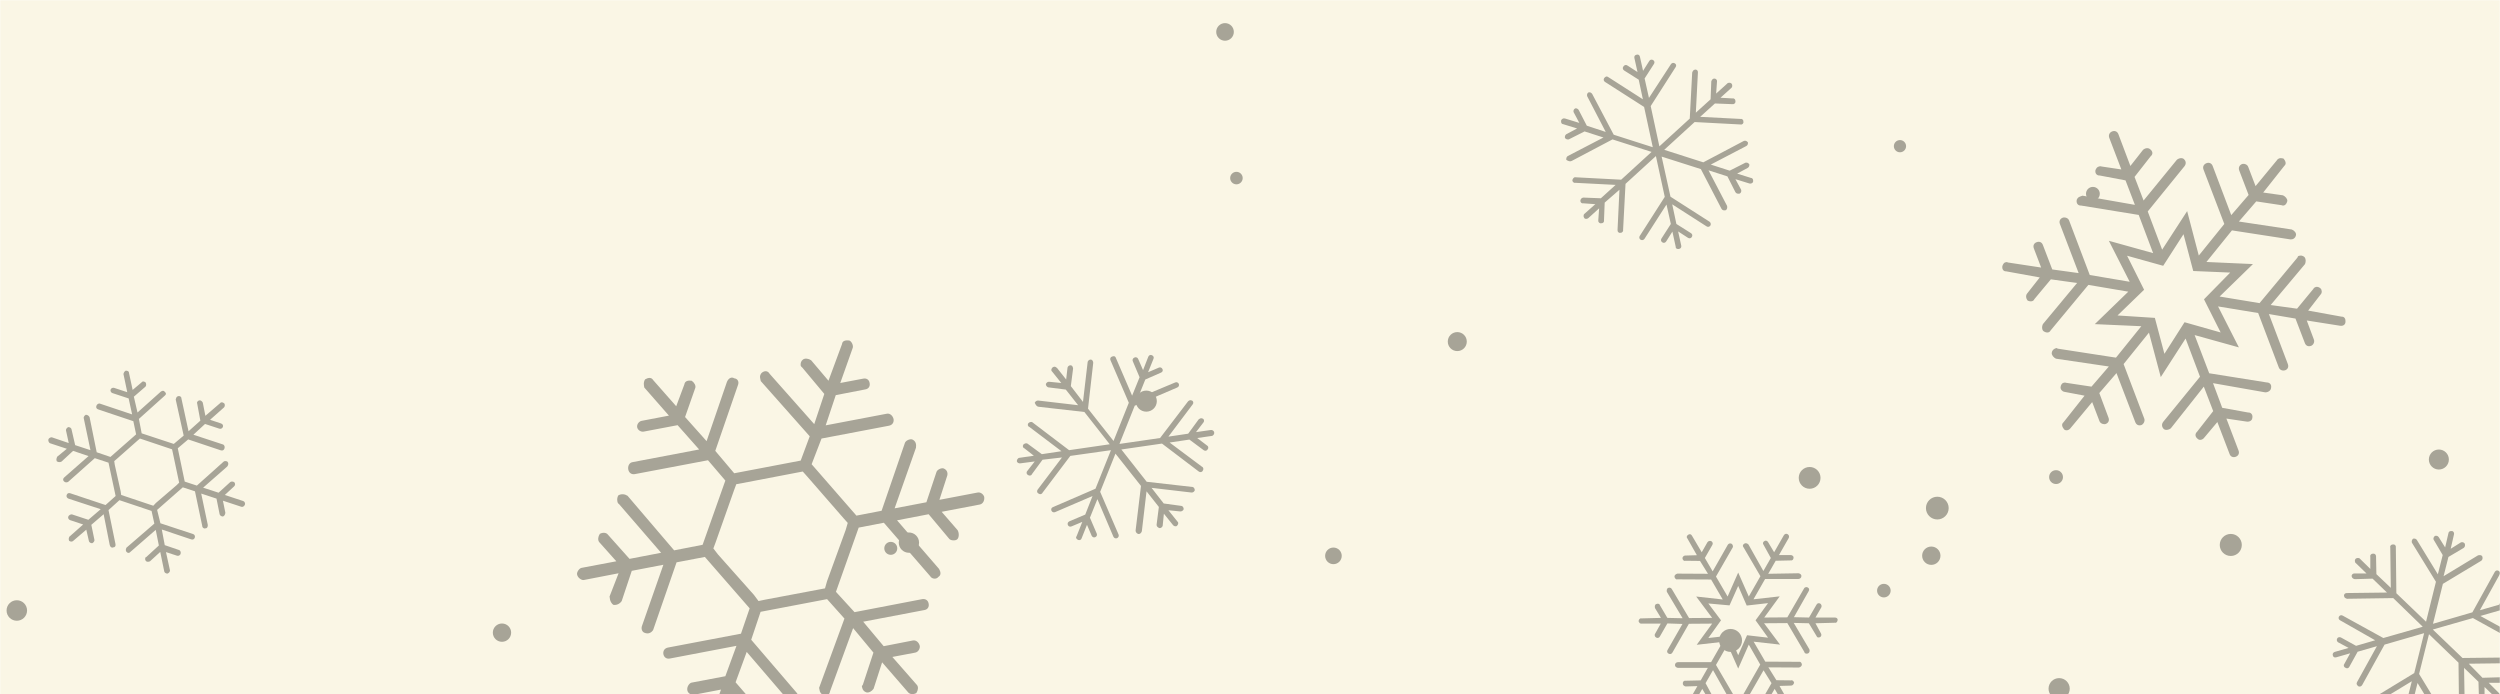 <svg xmlns="http://www.w3.org/2000/svg" version="1.1" xmlns:xlink="http://www.w3.org/1999/xlink" xmlns:svgjs="http://svgjs.com/svgjs" width="1440" height="400" preserveAspectRatio="none" viewBox="0 0 1440 400"><g mask="url(&quot;#SvgjsMask1036&quot;)" fill="none"><rect width="1440" height="400" x="0" y="0" fill="rgba(250, 246, 229, 1)"></rect><circle r="3.99" cx="1184.28" cy="274.81" filter="url(#SvgjsFilter1037)" fill="rgba(167, 164, 151, 1)"></circle><circle r="5.475" cx="839.395" cy="196.755" filter="url(#SvgjsFilter1037)" fill="rgba(167, 164, 151, 1)"></circle><circle r="6.275" cx="1042.345" cy="275.255" filter="url(#SvgjsFilter1037)" fill="rgba(167, 164, 151, 1)"></circle><circle r="4.785" cx="768.055" cy="320.175" filter="url(#SvgjsFilter1037)" fill="rgba(167, 164, 151, 1)"></circle><circle r="5.28" cx="1112.43" cy="320.09" filter="url(#SvgjsFilter1037)" fill="rgba(167, 164, 151, 1)"></circle><circle r="5.765" cx="1404.785" cy="264.685" filter="url(#SvgjsFilter1037)" fill="rgba(167, 164, 151, 1)"></circle><circle r="6.07" cx="660.26" cy="231.05" filter="url(#SvgjsFilter1037)" fill="rgba(167, 164, 151, 1)"></circle><circle r="3.975" cx="1205.505" cy="111.625" filter="url(#SvgjsFilter1037)" fill="rgba(167, 164, 151, 1)"></circle><circle r="5.905" cx="9.685" cy="351.645" filter="url(#SvgjsFilter1037)" fill="rgba(167, 164, 151, 1)"></circle><circle r="3.735" cx="513.085" cy="315.845" filter="url(#SvgjsFilter1037)" fill="rgba(167, 164, 151, 1)"></circle><circle r="6.55" cx="1115.89" cy="292.66" filter="url(#SvgjsFilter1037)" fill="rgba(167, 164, 151, 1)"></circle><circle r="6.615" cx="996.805" cy="368.885" filter="url(#SvgjsFilter1037)" fill="rgba(167, 164, 151, 1)"></circle><circle r="6.35" cx="1284.93" cy="313.89" filter="url(#SvgjsFilter1037)" fill="rgba(167, 164, 151, 1)"></circle><circle r="6.105" cx="1186.065" cy="396.695" filter="url(#SvgjsFilter1037)" fill="rgba(167, 164, 151, 1)"></circle><circle r="3.605" cx="712.185" cy="102.575" filter="url(#SvgjsFilter1037)" fill="rgba(167, 164, 151, 1)"></circle><circle r="5.845" cx="523.535" cy="312.555" filter="url(#SvgjsFilter1037)" fill="rgba(167, 164, 151, 1)"></circle><circle r="5.275" cx="289.145" cy="364.405" filter="url(#SvgjsFilter1037)" fill="rgba(167, 164, 151, 1)"></circle><circle r="3.915" cx="1085.105" cy="340.205" filter="url(#SvgjsFilter1037)" fill="rgba(167, 164, 151, 1)"></circle><circle r="3.52" cx="1094.38" cy="84.2" filter="url(#SvgjsFilter1037)" fill="rgba(167, 164, 151, 1)"></circle><circle r="5.075" cx="705.615" cy="18.385" filter="url(#SvgjsFilter1037)" fill="rgba(167, 164, 151, 1)"></circle><path d="M414.4 419.5L421.2 400.6 430.3 410.6C431.1 411.7 433.1 412 434.9 411 435.9 409.5 436.2 407.5 435.3 406.4L423.7 393 430.1 375.5 453.6 402.9C455.2 404.6 457.2 404.8 458.2 403.3 460 402.3 460.2 400.3 458.6 398.7L432.7 368.5 438.1 352.4 476.4 345.1 486.4 356.3 471.8 396.2C471.9 396.8 472.1 397.4 472.2 398.1 472.3 398.7 473.2 399.8 473.9 400.3 476.1 401.2 477.8 400.3 478.1 398.2L491.4 361.8 503.1 375.9 496.9 394.7C496.3 394.8 496.4 395.4 496.6 396 496.8 397.3 497.7 398.4 499 398.8 500.4 399.2 502.2 398.2 503.2 396.7L508.1 381.5 523.1 398.8C524 399.9 526 400.2 527.8 399.2 528.8 397.7 529.1 395.7 528.2 394.6L514 378.4 527.2 375.9C529.1 375.5 530 373.4 529.8 372.1 529.4 370.2 527.8 368.6 525.9 368.9L509 372.2 497.2 358.1 532.4 351.4C534.3 351.1 535.3 349.6 534.9 347.7 534.6 345.8 533.1 344.8 531.2 345.1L492.2 352.6 481.5 340.9 494.6 303.9 509.1 301.1 535.8 331.9C536.8 333.6 539.4 333.8 540.5 332.3 542.2 331.3 541.9 329.4 540.9 327.7L516.7 299.7 534.9 296.2 546.7 310.3C547.5 311.4 550.2 311.6 551.3 310.7S552.6 307.2 551.6 305.4L542.4 294.8 564.4 290.6C566.3 290.2 567.2 288.1 566.9 286.2 566.6 285 565 283.3 563.1 283.7L541.1 287.9 545.6 274C546 272.6 545.7 270.7 543.5 269.8 542.2 269.4 539.8 270.5 539.4 271.9L533.6 289.3 515.3 292.8 527.6 257.9C527.9 255.9 527.5 254 525.4 253.1 524 252.7 521.6 253.8 521.2 255.2L507.8 294.2 493.3 297 467.5 267.4 473.2 252.6 512.1 245.2C514 244.8 515 243.3 514.7 241.4 514.3 239.6 512.7 237.9 510.8 238.3L475.6 245 481.4 227.6 498.4 224.3C500.3 224 501.3 222.5 500.9 220.6 500.6 218.7 499.1 217.7 497.2 218.1L484 220.6 491.2 200.3C491.6 198.9 490.5 196.5 489.1 196.1 487.1 195.9 485.2 196.2 485 198.2L477.2 219.3 467.2 207.5C465.7 206.5 463.7 206.2 462.5 207.1 461.4 207.9 461 209.3 461.2 210.6 461.2 210.6 461.4 211.2 462.1 211.7L474.8 226.9 469 244.3 443.3 215.3C442.3 213.5 440.3 213.3 438.6 214.9 438.1 215.6 437.6 216.4 437.8 217.6 438 218.3 438.1 218.9 438.2 219.5L466.4 251.3 461.2 265.3 422.9 272.6 412 259.7 425 222C425.9 219.9 424.9 218.1 422.9 217.9 421.4 216.9 419.6 217.8 418.7 220L407 254.1 394.6 240.2 400.5 223.4C400.9 222.1 399.9 220.3 398.4 219.3 396.4 219 394.5 219.4 394.2 221.4L389.5 234 376.2 218.9C375.2 217.2 373.3 217.5 371.6 218.5 371 219.3 370.7 220.6 370.9 221.9 370.9 221.9 371 222.5 371.1 223.2L385.3 239.4 369.6 242.4C368.3 242.6 366.7 244.2 367 246.1 367.4 248 369.5 248.9 370.8 248.6L390.3 244.9 402.7 258.9 364.3 266.2C362.4 266.5 361.5 268.6 361.9 270.5S363.8 273.4 365.6 273.1L407.8 265.1 417.8 276.8 404.7 313.8 388.3 317 361.5 285.6C360 284.6 358 284.3 356.2 285.3 355.7 286 355.3 287.4 355.6 288.7 355.7 289.3 355.8 289.9 356.6 290.4L380.8 318.4 362.6 321.9 350.1 307.9C349.3 306.8 347.3 306.5 345.5 307.5 344.5 309 344.2 311 345.1 312.2L355 323.3 334.9 327.1C333.6 327.4 332.1 329.6 332.4 330.9 332.7 332.8 335 334.3 336.2 334.1L356.3 330.2 351.1 343.6C351.2 344.2 351.3 344.9 351.4 345.5 351.7 346.7 352.5 347.9 353.3 348.4 355.3 348.7 357.1 347.7 358.1 346.2L363.9 328.8 382.1 325.3 369.9 360.2C369 362.3 370 364.1 371.3 364.5 373.5 365.4 375.2 364.4 376.2 362.9L389.7 323.9 406 320.8 431.8 350.4 426.8 365 384.7 373C382.8 373.4 381.8 374.9 382.1 376.8 382.5 378.7 384 379.7 385.9 379.3L424.2 372 417.8 389.5 398.3 393.2C397 393.5 395.5 395.7 395.9 397.6 396.2 399.5 398.4 400.4 399.6 400.2L415.3 397.2 408.1 417.4C408.2 418.1 408.2 418.1 408.4 418.7 408.6 419.9 409.5 421.1 410.2 421.6 412.2 421.9 414 420.9 414.4 419.5ZM413.5 319.3L410.9 315.9 412.2 312.4 422.8 282.4 424.1 278.9 427.9 278.2 458.7 272.3 462.4 271.6 464.9 274.4 485.8 298.4 488.3 301.2 487.1 305.3 476.4 334.7 475.2 338.9 471.5 339.6 440.7 345.4 436.9 346.2 434.3 342.7 413.5 319.3Z" fill="rgba(167, 164, 151, 1)"></path><path d="M598.2 234.3L624.6 237.3 639.2 255.9 615.8 259.3 594.6 243.2C594.6 243.2 594.4 243.1 594.4 243.1 593.8 242.9 592.9 243.2 592.4 243.7 591.7 244.5 592 245.6 592.9 245.9L611.4 259.9 600.1 261.6 591.8 255.5C591.8 255.5 591.5 255.4 591.5 255.4 590.9 255.2 590.1 255.5 589.5 256 588.9 256.8 589.1 257.9 590 258.2L595.5 262.5 587.2 263.7C586.4 263.7 585.7 264.8 585.7 265.5 585.7 266.5 586.9 267 587.6 266.9L596 265.8 591.7 271.3C591 272.1 591.3 273.2 592.1 273.6 592.9 274.2 594.1 274 594.4 273.1L600.5 264.8 611.7 263.5 597.7 282C597.1 282.8 597.3 283.9 598.2 284.3 599 284.9 600.1 284.7 600.5 283.8L616.5 262.6 639.9 259.3 631 281.5 606.5 292.1C605.6 292.4 605.3 293.3 605.6 294.1 606 295 606.9 295.3 607.7 295L629.3 285.7 625.1 296.4 615.9 300.3C615.1 300.7 614.7 301.6 615.1 302.4 615.4 303.2 616.3 303.6 617.2 303.2L623.4 300.6 620.1 308.9C619.4 309.7 620.1 310.6 621 311 621.9 311.3 622.7 311 623 310.1L626.1 302.3 628.8 308.6C629.2 309.4 630.1 309.8 630.9 309.4S632.1 308.2 631.7 307.3L627.8 298.2 632.1 287.5 641.3 309.1C641.7 310 642.6 310.3 643.4 310 644.3 309.6 644.6 308.7 644.3 307.9L633.7 283.3 642.5 261.3 657.2 279.9 654.1 305.6C654.1 306.6 654.8 307.3 655.7 307.6 656.7 307.7 657.4 306.9 657.7 306L660.4 283 667.5 292 666.2 302.2C666.1 303.2 666.9 303.8 667.8 304.2 668.8 304.3 669.5 303.5 669.7 302.9L670.4 295.9 675.7 302.5C676.2 303.1 677.4 303.5 678 302.8 678.7 302 679 301.1 678.2 300.4L673 293.9 679.9 294.6C680.9 294.6 681.6 293.9 681.8 293.3 681.8 292.5 681.4 291.7 680.8 291.5 680.8 291.5 680.5 291.4 680.5 291.4L670.3 290 663.3 281 686.3 283.7C687.3 283.8 688 283 688.2 282.4 688.2 281.7 687.8 280.8 687.2 280.6 687.2 280.6 686.9 280.5 686.9 280.5L660.5 277.5 645.9 258.9 669.3 255.5 690.5 271.6C691.3 272.2 692.4 272 692.8 271.1 693.4 270.3 693.2 269.2 692.3 268.8L673.7 254.9 685.1 253.2 693.3 259.3C694.1 259.9 695.2 259.7 695.6 258.8 696.3 258 696 256.9 695.1 256.5L689.6 252.3 698 251.1C698.7 251.1 699.5 250 699.4 249.3 699.4 248.6 698.9 248 698.3 247.8 698 247.7 697.7 247.6 697.3 247.7L688.9 248.9 693.2 243.3C693.8 242.6 693.6 241.4 692.7 241.1 692.7 241.1 692.4 241 692.4 241 691.8 240.7 691 241.1 690.4 241.6L684.4 249.8 673 251.5 687 232.9C687.6 232.2 687.4 231 686.5 230.7 686.5 230.7 686.2 230.6 686.2 230.6 685.6 230.3 684.8 230.7 684.3 231.2L668.2 252.3 644.8 255.7 653.6 233.7 678.1 223.2C679 222.8 679.3 222 679 221.1 678.6 220.3 677.7 219.9 676.9 220.3L655.4 229.3 659.7 218.6 668.8 214.6C669.6 214.3 670 213.4 669.6 212.6S668.4 211.4 667.6 211.7L661.3 214.4 664.4 206.7C664.8 205.8 664.4 205 663.5 204.6 662.6 204.2 661.8 204.6 661.4 205.5L658.4 213.2 655.7 207C655.5 206.6 655.3 206.1 654.7 205.9S653.7 205.8 653.3 206C652.5 206.4 652.1 207.3 652.5 208.1L656.4 217.3 652.1 227.9 642.8 206.3C642.7 205.9 642.5 205.5 641.9 205.2 641.6 205.1 640.9 205.2 640.5 205.4 639.6 205.7 639.3 206.6 639.6 207.4L650.2 232 641.4 254 626.7 235.4 629.7 209C629.7 208.3 629.3 207.4 628.7 207.2 628.7 207.2 628.4 207.1 628.4 207.1 627.4 207 626.7 207.8 626.5 208.4L623.8 231.5 616.8 222.4 618.1 212.3C618 211.5 617.7 210.7 617.1 210.5 617.1 210.5 616.8 210.4 616.8 210.4 615.7 210.3 615.1 211.1 614.9 211.7L614.1 218.6 608.9 212C608.6 211.9 608.4 211.5 608.1 211.4 607.5 211.1 606.8 211.2 606.2 211.7 605.6 212.4 605.2 213.3 606 214L611.3 220.6 604.3 219.9C603.3 219.8 602.7 220.6 602.4 221.2 602.4 222.2 603.1 222.8 603.7 223.1L613.9 224.4 621 233.4 597.9 230.7C596.9 230.7 596.3 231.4 596 232 596.6 233.3 597.2 234.2 598.2 234.3Z" fill="rgba(167, 164, 151, 1)"></path><path d="M1030.5 404.8L1025 395.1 1031.7 394.9C1032.5 394.9 1033.2 394.2 1033.4 393.2 1033.2 392.4 1032.5 391.6 1031.6 391.9L1023.2 391.8 1018.6 384.4 1036.2 384.5C1037.1 384.3 1037.8 383.6 1037.9 382.9 1037.8 381.7 1037.1 381 1036.2 381.2L1016.8 381.1 1010.1 369.6 1025.3 371.3 1016.1 359 1029.5 358.9 1039.4 375.7C1039.3 375.9 1039.5 376.1 1039.8 376.3 1040.4 376.6 1041.1 376.6 1041.7 376.2 1042.3 375.8 1042.5 374.8 1042.2 374L1033.2 358.8 1041.9 359 1046.3 366.3C1046.4 366.7 1046.7 366.9 1046.9 367.1 1047.2 367.2 1047.9 367.3 1048.5 366.9 1049.1 366.5 1049.3 365.5 1048.9 364.9L1045.7 359 1056.9 358.7C1057.9 358.9 1058.3 358.1 1058.5 357.1 1058.6 356.4 1057.9 355.6 1056.8 355.7L1045.7 355.7 1049.1 349.8C1049.5 349 1049 348 1048.5 347.7 1047.6 347.2 1046.8 347.4 1046.3 348.3L1042 355.7 1033.3 355.5 1041.8 340.5C1042.3 339.7 1042.1 338.8 1041.3 338.4 1040.7 338 1039.5 338.1 1039.1 339L1029.5 355.6 1016.2 355.7 1025.1 343.5 1010 345.2 1016.7 333.5 1035.9 333.5C1037.1 333.4 1037.6 332.6 1037.6 331.8 1037.7 331.1 1037 330.4 1036 330.2L1018.5 330.5 1022.8 323 1031.4 322.8C1032.4 323 1033.1 322.3 1033.1 321.1 1033.1 320.4 1032.4 319.7 1031.3 319.7L1024.7 319.7 1030.3 309.9C1030.7 309.1 1030.5 308.2 1029.7 307.7S1028 307.5 1027.5 308.3L1021.9 318.1 1018.5 312.4C1018 311.4 1017 311.2 1016.4 311.6 1015.4 312.1 1015.2 313.1 1015.8 313.8L1020 321.4 1015.7 328.9 1007.1 313.6C1006.4 312.9 1005.4 312.7 1004.8 313.1 1003.8 313.6 1003.6 314.6 1004.3 315.3L1014 331.9 1007.3 343.6 1001.2 329.8 995.1 343.6 988.4 332.1 998 315.4C998.5 314.6 997.9 313.5 997.4 313.2 996.6 312.8 995.7 313 995.2 313.8L986.5 329.1 982 321.4 986.3 313.9C986.8 313.1 986.5 312.2 985.7 311.7 985.2 311.4 984 311.5 983.5 312.3L980.2 318.1 974.6 308.6C974.1 307.6 973.1 307.4 972.3 308.1 971.7 308.5 971.2 309.3 971.9 310.1L977.4 319.8 970.6 320C969.9 320 969.2 320.7 969.1 321.4 969.1 322.1 969.5 322.7 969.7 322.8 970 323 970.3 323.2 970.7 323L979.2 323.1 983.8 330.5 966.2 330.4C965.3 330.6 964.5 331.3 964.5 332 964.5 332.7 964.9 333.3 965.4 333.6 965.7 333.8 965.7 333.8 966.1 333.7L985.6 333.8 992.3 345.3 977 343.6 986.2 355.9 972.9 356 962.9 339.2C962.5 338.6 961.7 338.2 960.7 338.7 960.1 339.1 959.9 340.1 960.1 340.9L969.2 356.1 960.4 355.9 956.1 348.6C955.9 347.7 954.9 347.5 953.8 348 953.2 348.4 953 349.4 953.3 350.3L956.7 355.9 945.5 356.2C944.5 356 944 356.8 943.8 357.8 943.9 358.2 944.3 358.8 944.6 359 944.9 359.1 945.2 359.3 945.6 359.2L956.6 359.2 953.3 365.1C952.8 365.9 953.3 366.9 953.9 367.2L953.9 367.2C954.7 367.7 955.6 367.5 956.1 366.6L960.4 359.1 969.1 359.4 960.5 374.4C960 375.2 960.3 376.1 961.1 376.5S962.8 376.8 963.3 375.9L972.8 359.3 986.2 359.2 977.3 371.4 992.3 369.7 985.6 381.4 966.4 381.4C965.3 381.5 964.8 382.3 964.8 383 964.7 383.8 965.4 384.5 966.4 384.7L983.7 384.7 979.6 391.9 971 392.1C970 391.9 969.2 392.6 969.3 393.8 969.3 394.5 969.9 395.2 970.9 395.4L977.7 395.2 972.1 405C971.6 405.8 971.9 406.7 972.7 407.1S974.4 407.4 974.9 406.6L980.5 396.8 983.9 402.5C984 402.9 984.3 403.1 984.5 403.2 985.1 403.6 985.5 403.4 986 403.3 987 402.8 987.2 401.8 986.5 401.1L982.4 393.5 986.7 386 995.3 401.3C995.5 401.4 995.8 401.6 996.1 401.7 996.6 402.1 997.1 401.9 997.5 401.8 998.6 401.3 998.8 400.3 998.1 399.6L988.4 383 995.1 371.3 1001.2 385.1 1007.3 371.3 1013.9 382.8 1004.4 399.5C1003.9 400.3 1004.4 401.4 1005 401.7 1005.8 402.1 1006.7 401.9 1007.2 401.1L1015.8 386.1 1020.4 393.5 1016.1 401C1015.6 401.8 1015.8 402.7 1016.7 403.2S1018.4 403.4 1018.8 402.6L1022.2 396.8 1027.8 406.3C1027.9 406.7 1028.2 406.9 1028.5 407 1028.8 407.2 1029.5 407.2 1030.1 406.8 1030.7 406.4 1031.1 405.6 1030.5 404.8ZM1001.2 377.4L996.3 366.1 984 367.5 991.3 357.3 984 347.6 996.2 348.7 1001.2 337.5 1006.1 348.8 1018.4 347.4 1011.2 357.3 1018.4 367.3 1006.3 365.9 1001.2 377.4Z" fill="rgba(167, 164, 151, 1)"></path><path d="M42.1 311.6L49.7 305.1 51.2 311.6C51.3 312.3 52.1 312.9 53.1 312.9 53.9 312.5 54.5 311.7 54.4 311L52.6 302.3 59.7 296.2 63.2 313.9C63.5 315.1 64.3 315.7 65.2 315.3 66.2 315.3 66.8 314.5 66.5 313.3L62.5 293.8 68.8 288.1 87.3 294.3 88.9 301.6 72.8 315.5C72.7 315.8 72.6 316.1 72.5 316.4 72.4 316.7 72.5 317.4 72.8 317.8 73.5 318.7 74.5 318.7 75.1 317.9L89.7 305.2 91.5 314.2 84.2 320.9C83.9 320.8 83.8 321.1 83.7 321.4 83.5 322 83.6 322.7 84.1 323.2 84.6 323.7 85.6 323.7 86.4 323.3L92.3 317.9 94.6 329.1C94.7 329.8 95.5 330.4 96.5 330.4 97.4 330 98 329.2 97.9 328.5L95.6 318 102 320.1C102.9 320.4 103.8 319.7 104 319.1 104.3 318.2 104 317.1 103.1 316.8L94.9 314 93.2 305 110.2 310.7C111.1 311 111.9 310.6 112.2 309.7 112.5 308.8 112.1 307.9 111.2 307.6L92.4 301.4 90.5 293.7 105.3 280.7 112.3 283 116.5 303C116.5 304 117.6 304.7 118.4 304.3 119.4 304.3 119.7 303.4 119.7 302.4L115.9 284.3 124.7 287.2 126.5 296.2C126.6 296.9 127.7 297.6 128.4 297.5S129.8 296.3 129.8 295.3L128.4 288.4 139 291.9C139.9 292.2 140.8 291.5 141.1 290.6 141.3 290 141 288.9 140.1 288.6L129.5 285.1 134.9 280.1C135.4 279.6 135.7 278.7 135 277.8 134.4 277.3 133.1 277.2 132.6 277.7L125.9 283.8 117 280.9 130.9 268.7C131.5 267.9 131.8 266.9 131.1 266 130.6 265.5 129.3 265.4 128.8 265.9L113.4 279.7 106.4 277.4 102.4 258.2 108.4 253.1 127.2 259.4C128.2 259.7 129 259.3 129.3 258.3 129.6 257.4 129.3 256.3 128.4 256L111.4 250.4 118.1 244.2 126.3 246.9C127.2 247.2 128 246.8 128.4 245.9 128.7 245 128.2 244.2 127.3 243.9L121 241.8 129 234.7C129.6 234.2 129.7 232.8 129.1 232.3 128.3 231.7 127.4 231.4 126.8 232.2L118.3 239.5 116.8 231.9C116.4 231.1 115.6 230.5 114.9 230.6 114.2 230.7 113.7 231.2 113.5 231.8 113.5 231.8 113.4 232.1 113.6 232.6L115.4 242.3 108.6 248.4 104.5 229.5C104.5 228.5 103.6 227.9 102.5 228.2 102.1 228.4 101.7 228.6 101.5 229.2 101.4 229.5 101.3 229.8 101.2 230.1L105.8 250.9 100.1 255.7 81.6 249.6 80 241.3 94.8 228C95.8 227.3 95.8 226.3 94.9 225.7 94.5 224.9 93.5 224.9 92.6 225.6L79.2 237.6 77.1 228.5 83.8 222.7C84.3 222.2 84.3 221.1 83.9 220.3 83.1 219.7 82.2 219.4 81.6 220.2L76.4 224.6 74.3 214.8C74.3 213.8 73.4 213.5 72.4 213.5 72 213.7 71.5 214.2 71.3 214.8 71.3 214.8 71.2 215.1 71.1 215.4L73.3 225.9 65.7 223.4C65.1 223.2 64 223.5 63.7 224.4 63.4 225.3 64.1 226.2 64.7 226.4L74.1 229.5 76.1 238.7 57.6 232.5C56.7 232.2 55.8 232.9 55.5 233.8S55.6 235.5 56.5 235.8L76.8 242.6 78.4 250.2 63.6 263.2 55.7 260.5 51.6 240.3C51.2 239.5 50.4 238.9 49.4 238.9 49 239.1 48.5 239.6 48.3 240.2 48.2 240.5 48.1 240.8 48.3 241.2L52.1 259.3 43.3 256.4 41.2 247.3C41.1 246.6 40.3 246 39.3 246 38.5 246.4 37.9 247.2 38 247.9L39.6 255.2 29.9 251.9C29.3 251.7 28.1 252.4 27.9 253 27.6 253.9 28.2 255.1 28.8 255.3L38.5 258.5 32.9 263.1C32.8 263.4 32.7 263.7 32.6 264 32.4 264.6 32.5 265.3 32.7 265.7 33.5 266.3 34.6 266.3 35.4 265.9L42.1 259.7 51 262.7 37.1 274.9C36.2 275.6 36.2 276.6 36.7 277.1 37.4 278 38.4 278 39.2 277.6L54.6 263.9 62.5 266.5 66.6 285.7 60.8 290.9 40.4 284.1C39.5 283.8 38.7 284.2 38.4 285.1 38.1 286 38.5 286.8 39.4 287.2L58 293.3 50.9 299.4 41.5 296.3C40.9 296.1 39.6 296.7 39.3 297.6 39 298.5 39.7 299.4 40.4 299.6L47.9 302.1 39.9 309.2C39.8 309.5 39.8 309.5 39.7 309.8 39.5 310.4 39.6 311.1 39.8 311.5 40.6 312.1 41.6 312.1 42.1 311.6ZM66.1 267.7L65.8 265.6 67.2 264.4 79.2 253.8 80.6 252.6 82.4 253.2 97.3 258.2 99.1 258.8 99.5 260.6 102.8 276.2 103.2 278 101.7 279.5 89.8 289.7 88.3 291.3 86.5 290.7 71.6 285.7 69.8 285.1 69.5 283 66.1 267.7Z" fill="rgba(167, 164, 151, 1)"></path><path d="M1155.6 156.3L1174.9 159.8 1167.6 169.1C1166.8 170.1 1166.8 171.8 1168 173.2 1169.4 173.8 1171.2 173.8 1171.8 172.3L1181.3 160.9 1196.4 163 1176.7 186.7C1176 188.1 1176.1 189.9 1177 190.7 1178.7 191.9 1180.4 191.8 1181.1 190.4L1202.9 164.1 1225.9 168 1206.6 186.7 1233.4 187.9 1218.8 206 1185.1 200.8C1184.9 200.3 1184.3 200.5 1183.8 200.7 1182.8 201.1 1181.9 202 1181.8 203.3 1181.7 204.5 1182.8 205.9 1184.2 206.6L1214.7 211.1 1204.7 222.7 1190.1 220.5C1189.4 220.2 1188.9 220.4 1188.3 220.6 1187.8 220.8 1187 221.7 1186.9 222.9 1186.7 224.2 1187.8 225.5 1189.1 225.7L1200.7 227.9 1188.6 243.2C1187.2 244.4 1187.8 245.9 1188.9 247.3 1189.8 248.2 1191.6 248.1 1192.8 246.4L1205.1 231.6 1209.3 242.6C1209.9 244.1 1211.9 244.6 1212.9 244.2 1214.5 243.6 1215.1 242.1 1214.5 240.6L1209.2 226.4 1219.1 214.9 1229.9 243.1C1230.5 244.7 1231.9 245.4 1233.5 244.8 1234.5 244.4 1235.7 242.7 1235.1 241.1L1223.2 209.7 1237.8 191.6 1244.6 217.2 1258.9 195 1267.2 217 1246 243C1244.8 244.6 1245.4 246.2 1246.3 247.1 1247.3 247.9 1249 247.8 1250.4 246.7L1269.4 222.7 1274.8 236.8 1265.5 248.7C1264.2 249.9 1264.3 251.6 1265.9 252.8 1266.8 253.7 1268.6 253.6 1269.8 251.9L1277.2 243.1 1284.2 261.4C1284.7 263 1286.2 263.7 1287.8 263.1S1290 261 1289.4 259.5L1282.4 241.1 1293.8 242.8C1295.8 243.2 1297.2 242.1 1297.3 240.9 1297.8 238.9 1296.6 237.5 1294.9 237.6L1280 234.9 1274.7 220.7 1304.8 226C1306.6 226 1308 224.8 1308.1 223.6 1308.6 221.6 1307.4 220.3 1305.7 220.3L1272.5 215 1264.1 193 1289.6 200.1 1277.6 176.5 1300.7 180.3 1312.6 211.7C1313.2 213.3 1315.1 213.7 1316.2 213.3 1317.8 212.7 1318.4 211.3 1317.8 209.7L1306.9 180.9 1322.2 183.5 1327.6 197.6C1328.2 199.2 1329.6 199.8 1331.2 199.2 1332.3 198.8 1333.4 197.2 1332.8 195.6L1328.7 184.6 1347.7 187.6C1349.7 188 1351.1 186.9 1351 185.1 1351.1 183.9 1350.5 182.3 1348.8 182.4L1329.5 178.9 1336.7 169.6C1337.6 168.7 1337.5 166.9 1336.6 166.1 1335.7 165.2 1334.4 165.1 1333.9 165.3 1333.4 165.5 1332.8 165.7 1332.5 166.4L1323.1 177.8 1307.9 175.7 1327.7 152.1C1328.3 150.6 1328.2 148.9 1327.3 148 1326.4 147.2 1325.2 147 1324.1 147.4 1323.6 147.6 1323.6 147.6 1323.3 148.4L1301.5 174.6 1278.5 170.8 1297.7 152.1 1270.9 150.9 1285.6 132.7 1319.3 137.9C1320.5 138 1322.1 137.4 1322.5 135.4 1322.7 134.2 1321.6 132.8 1320.1 132.2L1289.6 127.6 1299.6 116 1314.2 118.2C1315.7 118.9 1317 117.8 1317.5 115.8 1317.6 114.6 1316.5 113.2 1315 112.5L1303.6 110.9 1315.8 95.5C1317.1 94.4 1316.5 92.8 1315.4 91.4 1314.7 91.1 1313.4 91 1312.9 91.2 1312.4 91.4 1311.9 91.6 1311.5 92.3L1299.2 107.2 1295 96.2C1294.5 94.6 1292.5 94.1 1291.4 94.5L1291.4 94.5C1289.9 95.1 1289.2 96.6 1289.8 98.2L1295.2 112.3 1285.2 123.9 1274.5 95.6C1273.9 94 1272.4 93.4 1270.9 94S1268.6 96 1269.2 97.6L1281.2 129 1266.5 147.2 1259.8 121.6 1245.4 143.8 1237.1 121.8 1258.3 95.7C1259.5 94.1 1258.9 92.5 1258 91.7 1257.1 90.8 1255.3 90.9 1253.9 92L1234.7 115.5 1229.5 101.9 1238.8 90C1240.2 88.9 1240.1 87.1 1238.4 85.9 1237.5 85.1 1235.8 85.1 1234.4 86.3L1227.1 95.6 1220.2 77.3C1219.6 75.7 1218.1 75.1 1216.6 75.7S1214.4 77.7 1214.9 79.3L1221.9 97.6 1210.5 95.9C1209.8 95.6 1209.3 95.8 1208.7 96 1207.7 96.4 1207.4 97.1 1207 97.9 1206.6 99.8 1207.7 101.2 1209.5 101.1L1224.3 103.9 1229.7 118 1199.5 112.7C1199 112.9 1198.4 113.1 1197.9 113.3 1196.9 113.7 1196.5 114.4 1196.2 115.1 1195.8 117.1 1196.9 118.5 1198.7 118.4L1231.9 123.8 1240.2 145.8 1214.7 138.7 1226.7 162.3 1203.7 158.4 1191.8 127C1191.2 125.4 1189.2 125 1188.1 125.4 1186.6 126 1185.9 127.4 1186.5 129L1197.3 157.3 1182.1 155.2 1176.7 141.1C1176.1 139.5 1174.7 138.9 1173.1 139.5S1170.9 141.5 1171.5 143.1L1175.7 154.1 1156.6 151.2C1155.9 150.8 1155.3 151 1154.8 151.2 1154.3 151.4 1153.5 152.4 1153.3 153.6 1153.2 154.8 1153.8 156.4 1155.6 156.3ZM1225.2 147.3L1246 153.1 1257.7 134.9 1263.3 156.1 1284.6 157 1269.5 172.4 1279.1 191.5 1258.3 185.6 1246.7 203.8 1241.2 183.1 1219.7 181.7 1235 166.9 1225.2 147.3Z" fill="rgba(167, 164, 151, 1)"></path><path d="M905.3 92.7L928.8 80.3 951.3 87.5 933.8 103.5 907.3 102.1C907.3 102.1 907 102.1 907 102.1 906.4 102.3 905.9 103 905.7 103.7 905.6 104.7 906.5 105.5 907.4 105.3L930.6 106.5 922.1 114.2 911.9 113.8C911.9 113.8 911.6 113.9 911.6 113.9 910.9 114.1 910.4 114.8 910.3 115.5 910.2 116.5 911 117.3 911.9 117.1L918.9 117.6 912.6 123.2C912 123.6 912 125 912.5 125.5 913 126.4 914.2 126.1 914.8 125.7L921.1 120 920.6 127C920.5 128 921.4 128.8 922.3 128.6 923.3 128.7 924.1 127.9 923.9 126.9L924.3 116.7 932.8 109.3 931.7 132.5C931.6 133.5 932.4 134.3 933.3 134.1 934.3 134.2 935.1 133.3 934.9 132.4L936.3 105.9 953.8 89.9 958.9 113.4 944.5 135.9C944 136.6 944.2 137.6 945 138.1 945.8 138.5 946.7 138.3 947.2 137.6L959.9 117.8 962.4 129 957 137.4C956.5 138.2 956.7 139.1 957.5 139.6 958.2 140.1 959.2 139.9 959.7 139.1L963.3 133.4 965.2 142.1C965.1 143.2 966.2 143.6 967.1 143.4 968.1 143.2 968.6 142.4 968.4 141.5L966.6 133.3 972.3 137C973.1 137.5 974 137.3 974.5 136.5S974.8 134.8 974 134.3L965.6 129 963.2 117.7 983 130.4C983.7 130.9 984.7 130.7 985.2 129.9 985.6 129.2 985.4 128.2 984.7 127.7L962.2 113.3 957.1 90.2 979.7 97.4 991.6 120.3C992.1 121.2 993.1 121.3 994 121.1 994.9 120.6 995 119.6 994.8 118.6L984.1 98.1 995 101.6 999.6 110.7C1000.1 111.6 1001.2 111.7 1002.1 111.5 1003 111 1003.1 110 1002.9 109.3L999.6 103.2 1007.7 105.7C1008.4 105.9 1009.6 105.6 1009.8 104.6 1009.9 103.6 1009.7 102.6 1008.6 102.5L1000.6 100 1006.7 96.7C1007.6 96.2 1007.7 95.2 1007.6 94.6 1007.1 94 1006.4 93.5 1005.7 93.7 1005.7 93.7 1005.4 93.7 1005.4 93.7L996.3 98.3 985.4 94.8 1005.9 84.1C1006.8 83.6 1006.9 82.6 1006.8 82 1006.3 81.4 1005.6 80.9 1004.9 81.1 1004.9 81.1 1004.6 81.1 1004.6 81.1L981.1 93.5 958.6 86.3 976.1 70.3 1002.6 71.7C1003.6 71.9 1004.4 71 1004.2 70.1 1004.3 69.1 1003.5 68.3 1002.5 68.5L979.3 67.3 987.8 59.6 998 60C999 60.1 999.8 59.2 999.6 58.3 999.7 57.3 998.9 56.5 998 56.7L991 56.3 997.3 50.6C997.9 50.2 997.9 48.9 997.5 48.3 997 47.7 996.3 47.6 995.7 47.7 995.4 47.8 995.1 47.8 994.8 48.2L988.5 53.9 989 46.9C989.1 45.9 988.2 45.1 987.3 45.3 987.3 45.3 987 45.3 987 45.3 986.4 45.5 985.9 46.2 985.7 46.9L985.3 57.2 976.8 64.9 978 41.7C978.1 40.7 977.3 39.9 976.3 40.1 976.3 40.1 976 40.2 976 40.2 975.4 40.3 974.9 41.1 974.7 41.8L973.3 68.3 955.8 84.3 950.8 61.1 965.2 38.6C965.7 37.9 965.5 36.9 964.7 36.5 964 36 963 36.2 962.5 36.9L949.8 56.4 947.3 45.2 952.7 36.8C953.2 36 953 35.1 952.2 34.6S950.5 34.3 950 35.1L946.4 40.8 944.6 32.7C944.4 31.7 943.6 31.2 942.7 31.5 941.7 31.7 941.2 32.4 941.4 33.4L943.2 41.5 937.5 37.8C937.1 37.6 936.7 37.3 936.1 37.5S935.3 38 935 38.4C934.5 39.1 934.7 40.1 935.5 40.6L943.9 45.9 946.3 57.2 926.5 44.5C926.1 44.2 925.8 44 925.1 44.1 924.8 44.2 924.3 44.6 924 45 923.5 45.8 923.7 46.7 924.5 47.2L947 61.6 952 84.8 929.5 77.6 917.1 54.1C916.7 53.5 915.9 53 915.3 53.2 915.3 53.2 915 53.2 915 53.2 914.1 53.7 914 54.7 914.2 55.4L924.9 76 914 72.4 909.3 63.3C908.9 62.7 908.1 62.3 907.5 62.4 907.5 62.4 907.2 62.5 907.2 62.5 906.3 63 906.2 64 906.4 64.6L909.7 70.8 901.6 68.3C901.3 68.3 900.9 68.1 900.6 68.2 900 68.3 899.4 68.8 899.2 69.4 899.1 70.5 899.3 71.4 900.3 71.5L908.4 74 902.2 77.3C901.4 77.8 901.3 78.8 901.4 79.4 901.9 80.3 902.9 80.4 903.6 80.3L912.7 75.7 923.6 79.2 903 89.9C902.2 90.4 902.1 91.4 902.2 92.1 903.3 92.8 904.4 93.2 905.3 92.7Z" fill="rgba(167, 164, 151, 1)"></path><path d="M1407.2 410.9L1393.4 388.2 1399.1 365.3 1416.1 381.7 1416.4 408.2C1416.4 408.2 1416.5 408.5 1416.5 408.5 1416.7 409.1 1417.5 409.6 1418.2 409.7 1419.2 409.8 1419.9 408.9 1419.7 408L1419.3 384.7 1427.6 392.7 1427.9 402.9C1427.9 402.9 1428 403.2 1428 403.2 1428.2 403.8 1429 404.3 1429.7 404.4 1430.7 404.5 1431.4 403.6 1431.1 402.7L1431.1 395.7 1437.2 401.6C1437.7 402.1 1439 402.1 1439.5 401.6 1440.3 401 1440 399.8 1439.5 399.3L1433.5 393.3 1440.4 393.3C1441.5 393.4 1442.2 392.5 1441.9 391.6 1442 390.6 1441.1 389.8 1440.2 390.1L1429.9 390.4 1422 382.3 1445.2 382C1446.2 382 1446.9 381.1 1446.7 380.2 1446.7 379.2 1445.8 378.5 1444.9 378.7L1418.4 379 1401.3 362.6 1424.4 356 1447.7 368.9C1448.5 369.4 1449.5 369.1 1449.9 368.3 1450.3 367.5 1450.1 366.6 1449.3 366.1L1428.7 354.8 1439.8 351.6 1448.5 356.4C1449.3 356.8 1450.2 356.6 1450.6 355.8 1451.1 355 1450.8 354.1 1450 353.6L1444.1 350.3 1452.7 347.9C1453.7 347.9 1454 346.8 1453.8 345.9 1453.5 345 1452.7 344.5 1451.8 344.8L1443.8 347.1 1447.1 341.1C1447.5 340.3 1447.3 339.4 1446.5 339S1444.8 338.8 1444.3 339.6L1439.5 348.3 1428.4 351.5 1439.8 330.9C1440.3 330.1 1440 329.2 1439.2 328.8 1438.4 328.3 1437.5 328.6 1437 329.4L1424.1 352.7 1401.4 359.3 1407.1 336.3 1429.2 323C1430 322.4 1430.1 321.4 1429.8 320.5 1429.3 319.6 1428.2 319.6 1427.3 319.9L1407.5 331.9 1410.3 320.8 1419.1 315.6C1419.9 315 1420 314 1419.7 313.1 1419.1 312.2 1418.1 312.2 1417.5 312.4L1411.6 316.1 1413.5 307.8C1413.7 307.1 1413.3 305.9 1412.3 305.9 1411.3 305.8 1410.4 306.1 1410.3 307.1L1408.4 315.3 1404.7 309.4C1404.1 308.5 1403.1 308.5 1402.5 308.7 1401.9 309.2 1401.5 310 1401.7 310.6 1401.7 310.6 1401.8 310.9 1401.8 310.9L1407 319.7 1404.2 330.8 1392.1 311C1391.6 310.2 1390.6 310.1 1389.9 310.3 1389.4 310.8 1389 311.6 1389.2 312.2 1389.2 312.2 1389.2 312.5 1389.2 312.5L1403.1 335.1 1397.4 358.1 1380.3 341.7 1380 315.1C1380.1 314.1 1379.2 313.4 1378.3 313.6 1377.2 313.6 1376.5 314.5 1376.8 315.4L1377.1 338.6 1368.8 330.7 1368.6 320.4C1368.6 319.4 1367.7 318.7 1366.8 318.9 1365.8 318.9 1365 319.8 1365.3 320.7L1365.3 327.7 1359.3 321.8C1358.8 321.2 1357.5 321.3 1356.9 321.8 1356.4 322.3 1356.3 323 1356.5 323.6 1356.6 323.9 1356.6 324.2 1357 324.4L1363.1 330.3 1356.1 330.3C1355.1 330.3 1354.3 331.2 1354.6 332.1 1354.6 332.1 1354.7 332.4 1354.7 332.4 1354.9 333 1355.6 333.5 1356.4 333.6L1366.6 333.3 1374.9 341.3 1351.7 341.6C1350.7 341.6 1349.9 342.4 1350.2 343.4 1350.2 343.4 1350.3 343.7 1350.3 343.7 1350.4 344.3 1351.2 344.7 1351.9 344.9L1378.5 344.5 1395.5 361 1372.8 367.5 1349.4 354.6C1348.6 354.1 1347.7 354.4 1347.2 355.2 1346.8 356 1347.1 356.9 1347.9 357.3L1368.1 368.8 1357.1 372 1348.4 367.2C1347.6 366.8 1346.6 367 1346.2 367.8S1346 369.5 1346.8 370L1352.8 373.2 1344.8 375.5C1343.9 375.8 1343.4 376.6 1343.7 377.5 1343.9 378.5 1344.7 378.9 1345.7 378.6L1353.7 376.3 1350.4 382.3C1350.1 382.7 1349.9 383.1 1350.1 383.7S1350.7 384.5 1351.1 384.7C1351.9 385.2 1352.8 384.9 1353.2 384.1L1358 375.4 1369.1 372.2 1357.7 392.8C1357.5 393.2 1357.3 393.6 1357.5 394.2 1357.6 394.5 1358 395 1358.4 395.3 1359.2 395.7 1360.1 395.4 1360.6 394.6L1373.5 371.3 1396.3 364.7 1390.6 387.7 1367.9 401.5C1367.4 402 1366.9 402.8 1367.1 403.4 1367.1 403.4 1367.2 403.7 1367.2 403.7 1367.8 404.6 1368.8 404.6 1369.4 404.4L1389.2 392.4 1386.4 403.5 1377.6 408.7C1377.1 409.2 1376.7 410 1376.8 410.6 1376.8 410.6 1376.9 410.9 1376.9 410.9 1377.5 411.8 1378.5 411.8 1379.1 411.6L1385 407.9 1383.1 416.1C1383.2 416.5 1383 416.8 1383 417.2 1383.2 417.8 1383.7 418.3 1384.4 418.4 1385.4 418.5 1386.3 418.2 1386.4 417.2L1388.3 409 1392 414.9C1392.6 415.7 1393.6 415.8 1394.2 415.6 1395.1 415 1395.1 414 1394.9 413.4L1389.7 404.6 1392.5 393.4 1404.6 413.3C1405.1 414.1 1406.2 414.2 1406.8 414 1407.4 412.8 1407.8 411.7 1407.2 410.9Z" fill="rgba(167, 164, 151, 1)"></path></g><defs><mask id="SvgjsMask1036"><rect width="1440" height="400" fill="#ffffff"></rect></mask><filter id="SvgjsFilter1037"><feGaussianBlur stdDeviation="1"></feGaussianBlur></filter></defs></svg>